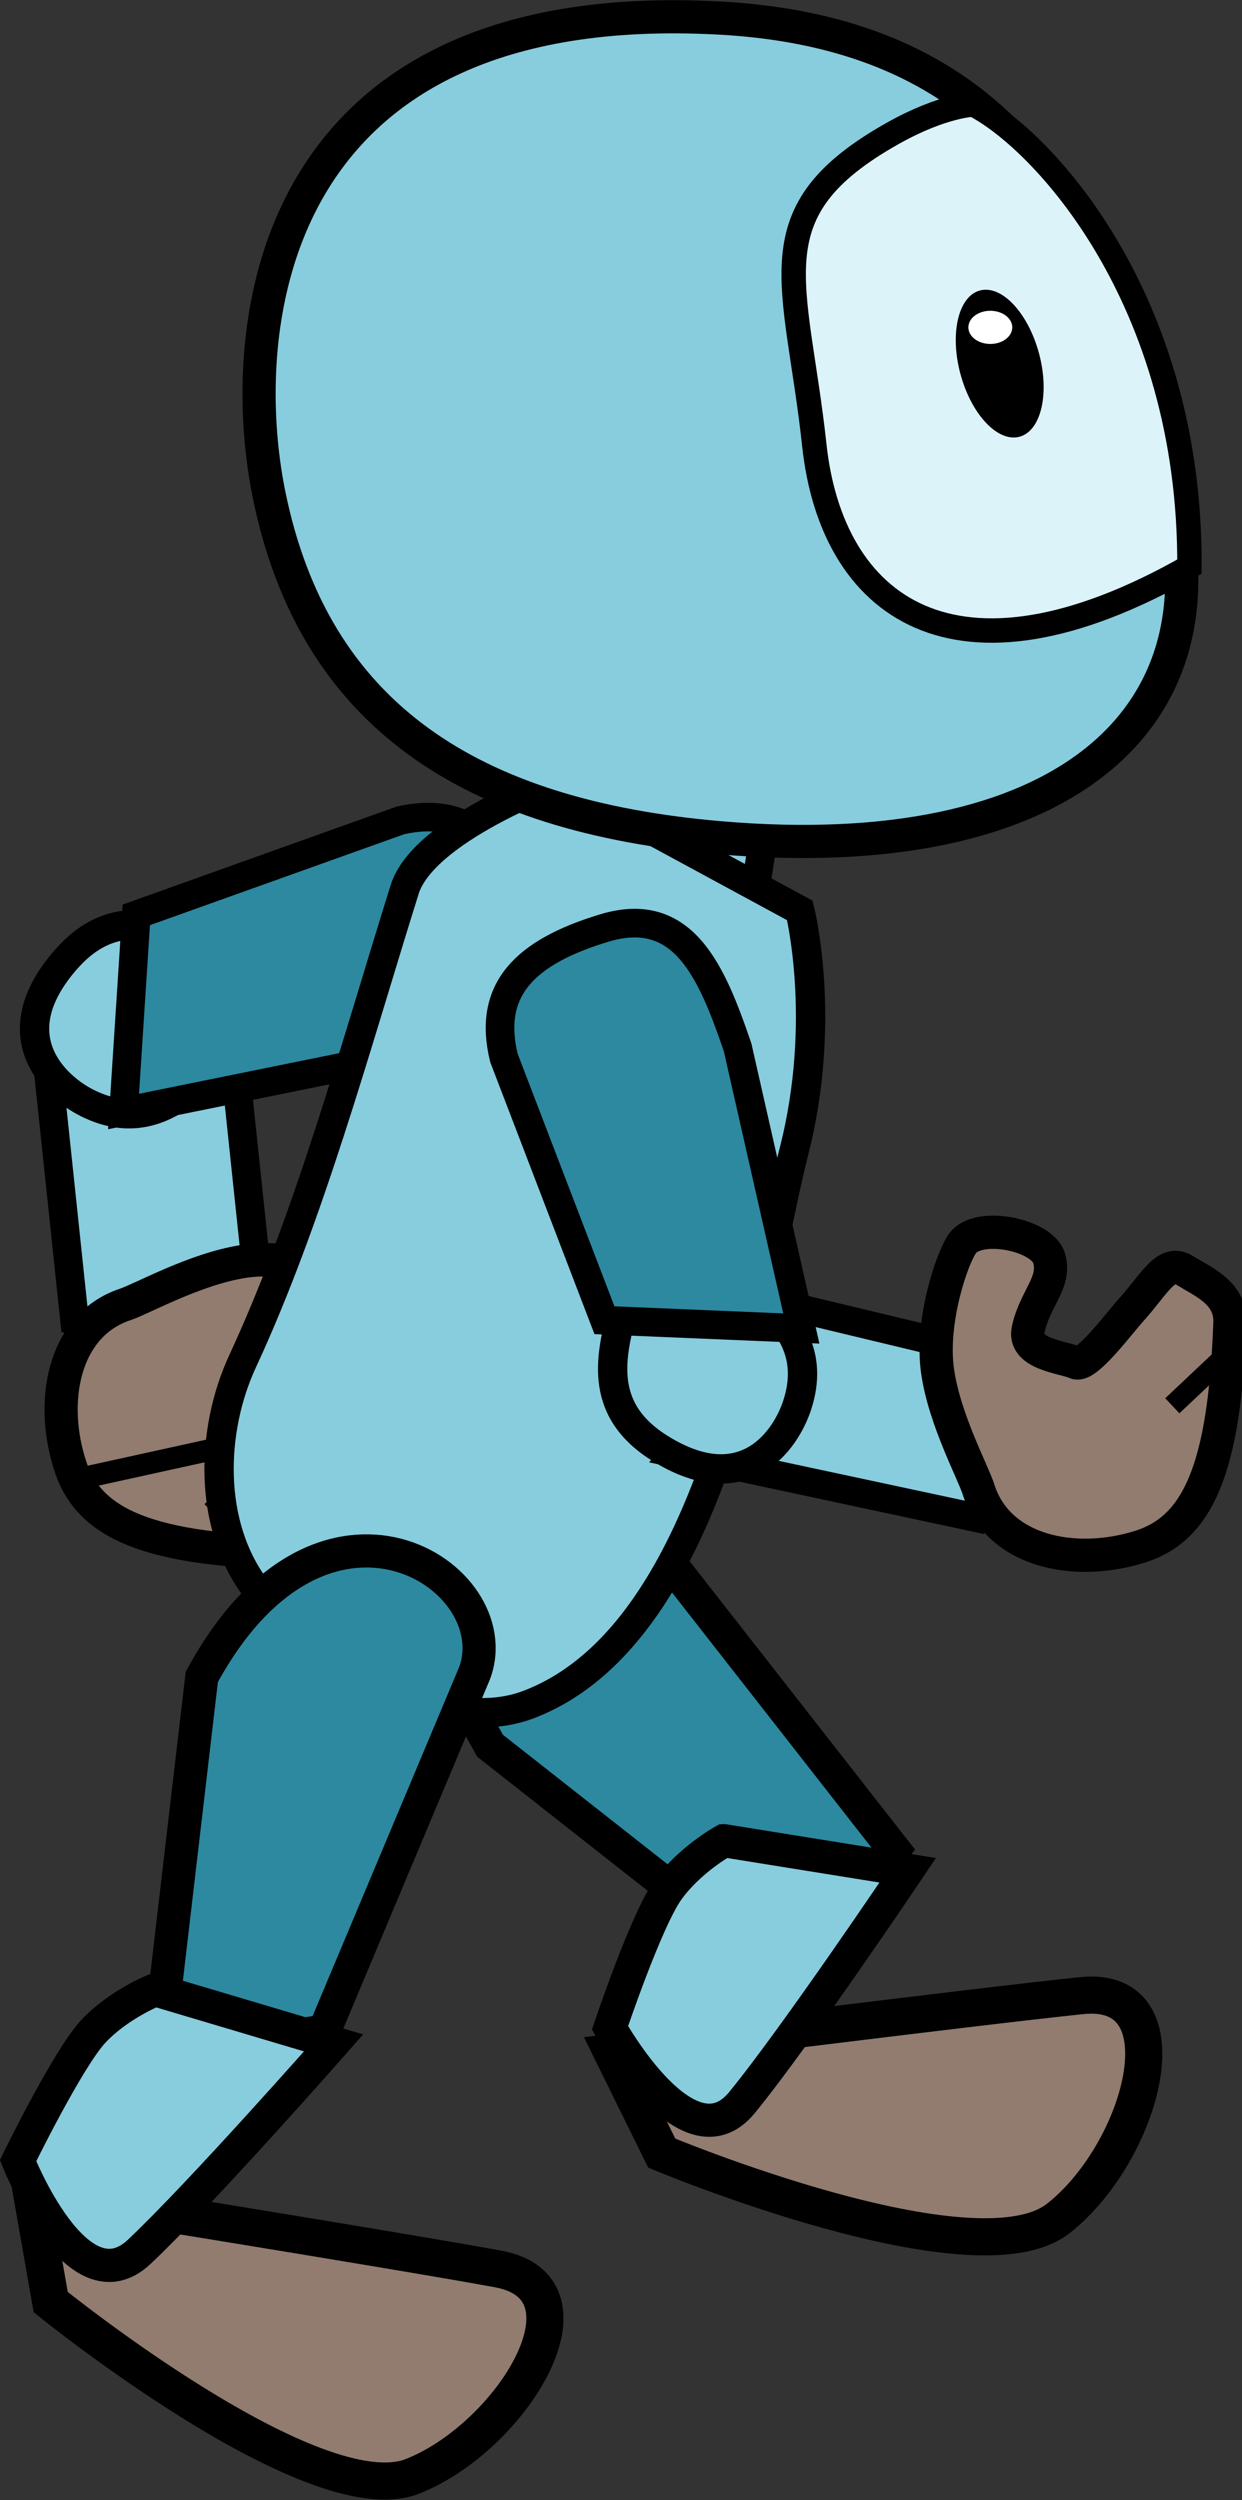<?xml version="1.0" encoding="UTF-8" standalone="no"?>
<svg
   xmlns:dc="http://purl.org/dc/elements/1.1/"
   xmlns:cc="http://creativecommons.org/ns#"
   xmlns:rdf="http://www.w3.org/1999/02/22-rdf-syntax-ns#"
   xmlns:svg="http://www.w3.org/2000/svg"
   xmlns="http://www.w3.org/2000/svg"
   xmlns:sodipodi="http://sodipodi.sourceforge.net/DTD/sodipodi-0.dtd"
   xmlns:inkscape="http://www.inkscape.org/namespaces/inkscape"
   width="26.306mm"
   height="52.917mm"
   viewBox="0 0 26.306 52.917"
   version="1.1"
   id="svg111"
   inkscape:version="1.0.1 (0767f8302a, 2020-10-17)"
   sodipodi:docname="walk5.svg"
   inkscape:export-filename="/home/karine/escoria-assets-testing/ressources/walk_right/walk_right.png"
   inkscape:export-xdpi="96"
   inkscape:export-ydpi="96">
  <rect x="0" y="0" width="26.306" height="52.917" fill="#333333" stroke="none"/>
  <defs
     id="defs105" />
  <sodipodi:namedview
     id="base"
     pagecolor="#ffffff"
     bordercolor="#666666"
     borderopacity="1.0"
     inkscape:pageopacity="0.0"
     inkscape:pageshadow="2"
     inkscape:zoom="3.3943758"
     inkscape:cx="50.63964"
     inkscape:cy="101.76658"
     inkscape:document-units="mm"
     inkscape:current-layer="layer1"
     inkscape:document-rotation="0"
     showgrid="false"
     inkscape:window-width="1848"
     inkscape:window-height="1016"
     inkscape:window-x="72"
     inkscape:window-y="27"
     inkscape:window-maximized="1"
     inkscape:snap-global="false"
     fit-margin-top="0"
     fit-margin-left="0"
     fit-margin-right="0"
     fit-margin-bottom="0" />
  <g
     inkscape:label="Calque 1"
     inkscape:groupmode="layer"
     id="layer1"
     transform="translate(-52.955,-488.914)">
    <path
       id="rect892-5-3-9-1-7-2-7-17-3-4-4-3"
       style="fill:#87cdde;fill-opacity:1;stroke:#000000;stroke-width:0.605;stroke-linecap:square;stroke-miterlimit:4;stroke-dasharray:none;stroke-opacity:1;paint-order:markers stroke fill"
       d="m 65.885,501.838 -0.94,5.995 3.688,1.949 0.94,-5.995 z" />
    <path
       id="rect858-8-6-4-9-8-2-5"
       style="fill:#2c89a0;fill-opacity:1;stroke:#000000;stroke-width:0.702;stroke-linecap:square;stroke-miterlimit:4;stroke-dasharray:none;stroke-opacity:1;paint-order:markers stroke fill"
       d="m 63.336,525.867 c -2.699,-4.662 1.6,-6.693 2.95,-4.968 l 5.604,7.164 -2.199,2.799 z"
       sodipodi:nodetypes="csccc" />
    <path
       id="rect892-5-3-9-1-7-2-7-17-7-2-5-8"
       style="fill:#87cdde;fill-opacity:1;stroke:#000000;stroke-width:0.605;stroke-linecap:square;stroke-miterlimit:4;stroke-dasharray:none;stroke-opacity:1;paint-order:markers stroke fill"
       d="m 53.897,510.829 0.637,6.035 4.066,0.933 -0.637,-6.035 z" />
    <g
       id="g1539-4-5-9-6-5"
       transform="matrix(-2.514,0.843,0.843,2.514,164.649,497.401)"
       style="fill:#917c6f;fill-opacity:1">
      <path
         id="path839-9-65-8-3-3-9-0"
         style="fill:#917c6f;fill-opacity:1;stroke:#000000;stroke-width:0.265;stroke-linecap:square;stroke-miterlimit:4;stroke-dasharray:none;stroke-opacity:1;paint-order:markers stroke fill"
         d="m 42.109,-5.142 c 0,0.488 -0.4,0.832 -1.485,1.221 -0.224,0.08 -0.369,-0.096 -0.514,-0.222 -0.127,-0.111 0.041,-0.266 0.172,-0.491 0.075,-0.129 0.335,-0.488 0.272,-0.556 -0.072,-0.079 -0.191,-0.385 -0.368,-0.282 -0.225,0.131 -0.289,0.325 -0.489,0.331 -0.199,0.006 -0.452,-0.453 -0.323,-0.624 0.087,-0.116 0.518,-0.433 0.914,-0.498 0.385,-0.063 0.85,0.027 0.997,0.027 0.52,0 0.824,0.544 0.824,1.095 z"
         sodipodi:nodetypes="sssssszssss" />
      <path
         style="fill:#917c6f;fill-opacity:1;stroke:#000000;stroke-width:0.165;stroke-linecap:butt;stroke-linejoin:miter;stroke-miterlimit:4;stroke-dasharray:none;stroke-opacity:1"
         d="m 40.854,-4.017 0.261,-0.542 v 0"
         id="path1529-7-5-1-3-9" />
    </g>
    <path
       id="path833-6-9-66-6-6-9-7-6"
       style="fill:#87cdde;fill-opacity:1;stroke:#000000;stroke-width:0.621;stroke-linecap:square;stroke-miterlimit:4;stroke-dasharray:none;stroke-opacity:1;paint-order:markers stroke fill"
       d="m 57.408,508.941 c 0.998,0.432 1.063,1.474 -0.038,2.653 -0.796,0.852 -1.621,1.143 -2.568,0.667 -0.721,-0.362 -1.847,-1.443 -0.45,-3.037 1.033,-1.179 2.125,-0.687 3.057,-0.284 z"
       sodipodi:nodetypes="sssss" />
    <path
       id="rect892-5-3-9-1-7-2-2-2-7-5-8"
       style="fill:#2c89a0;fill-opacity:1;stroke:#000000;stroke-width:0.605;stroke-linecap:square;stroke-miterlimit:4;stroke-dasharray:none;stroke-opacity:1;paint-order:markers stroke fill"
       d="m 55.842,508.279 -0.27,4.162 5.976,-1.212 c 1.617,-0.512 3.059,-1.078 2.589,-2.768 -0.47,-1.69 -1.246,-2.504 -2.698,-2.183 z"
       sodipodi:nodetypes="cccscc" />
    <path
       style="fill:none;stroke:#000000;stroke-width:0.461;stroke-linecap:butt;stroke-linejoin:miter;stroke-miterlimit:4;stroke-dasharray:none;stroke-opacity:1"
       d="m 54.419,520.261 4.615,-1.014"
       id="path1044-7-9-6" />
    <path
       id="rect856-1-3-2-4-5-1"
       style="fill:#87cdde;fill-opacity:1;stroke:#000000;stroke-width:0.621;stroke-linecap:square;stroke-miterlimit:4;stroke-dasharray:none;stroke-opacity:1;paint-order:markers stroke fill"
       d="m 61.525,507.743 c 0.4,-1.276 3.272,-2.32 3.272,-2.32 l 5.099,2.762 c 0,0 0.587,2.326 -0.126,5.106 -0.713,2.78 -1.58,10.183 -5.633,11.708 -1.953,0.735 -4.733,-1.093 -5.759,-2.453 -1.026,-1.36 -0.961,-3.36 -0.284,-4.82 1.415,-3.051 2.393,-6.67 3.431,-9.983 z"
       sodipodi:nodetypes="scczazss" />
    <g
       id="g1548-4"
       transform="matrix(0.461,0,0,0.461,-115.189,481.391)">
      <path
         id="path833-6-9-66-5-4-4"
         style="fill:#87cdde;fill-opacity:1;stroke:#000000;stroke-width:1.523;stroke-linecap:square;stroke-miterlimit:4;stroke-dasharray:none;stroke-opacity:1;paint-order:markers stroke fill"
         d="m 418.495,39.011 c 2.716,10.316 -4.933,17.13 -20.7,15.772 -11.39,-0.981 -18.635,-5.586 -20.7,-15.772 -1.572,-7.756 -0.05,-22.984 20.7,-21.863 15.35,0.829 18.166,12.236 20.7,21.863 z"
         sodipodi:nodetypes="sssss" />
      <path
         id="path833-5-4-0-0-0-4"
         style="fill:#dcf3f9;fill-opacity:1;stroke:#000000;stroke-width:1.121;stroke-linecap:square;stroke-miterlimit:4;stroke-dasharray:none;stroke-opacity:1;paint-order:markers stroke fill"
         d="m 419.386,42.337 c -10.846,6.165 -16.437,1.8 -17.234,-5.569 -0.823,-7.607 -2.818,-10.722 3.61,-14.33 2.286,-1.283 3.701,-1.32 3.701,-1.32 3.126,1.584 9.987,8.877 9.923,21.219 z"
         sodipodi:nodetypes="csscc" />
      <ellipse
         style="fill:#000000;fill-opacity:1;stroke:none;stroke-width:1.523;stroke-linecap:square;paint-order:markers stroke fill"
         id="path1506-7-5-1-4"
         cx="-387.696"
         cy="139.472"
         rx="1.866"
         ry="3.479"
         transform="matrix(-0.965,0.262,0.262,0.965,0,0)" />
      <ellipse
         style="fill:#ffffff;fill-opacity:1;stroke:none;stroke-width:0.658;stroke-linecap:square;stroke-miterlimit:4;stroke-dasharray:none;paint-order:markers stroke fill"
         id="path1541-2-4-4-7"
         cx="-410.237"
         cy="31.35"
         rx="1.008"
         ry="0.762"
         transform="scale(-1,1)" />
    </g>
    <g
       id="g1751"
       transform="matrix(0.449,-0.104,0.104,0.449,-145.828,507.967)">
      <g
         id="g1759"
         transform="translate(-44.778,-36.462)">
        <path
           id="rect892-5-3-9-1-7-2-7-17-6-7-4"
           style="fill:#87cdde;fill-opacity:1;stroke:#000000;stroke-width:1.312;stroke-linecap:square;stroke-miterlimit:4;stroke-dasharray:none;stroke-opacity:1;paint-order:markers stroke fill"
           d="m 489.495,165.558 12.841,6.019 6.197,-5.23 -11.785,-5.884 z"
           sodipodi:nodetypes="ccccc" />
        <g
           id="g1539-4-2-6-8"
           transform="matrix(0.457,5.737,5.737,-0.457,519.57,-69.393)"
           style="fill:#917c6f;fill-opacity:1">
          <path
             id="path839-9-65-8-0-8-1"
             style="fill:#917c6f;fill-opacity:1;stroke:#000000;stroke-width:0.265;stroke-linecap:square;stroke-miterlimit:4;stroke-dasharray:none;stroke-opacity:1;paint-order:markers stroke fill"
             d="m 42.109,-5.142 c 0,0.488 -0.4,0.832 -1.485,1.221 -0.224,0.08 -0.369,-0.096 -0.514,-0.222 -0.127,-0.111 0.041,-0.266 0.172,-0.491 0.075,-0.129 0.335,-0.488 0.272,-0.556 -0.072,-0.079 -0.191,-0.385 -0.368,-0.282 -0.225,0.131 -0.289,0.325 -0.489,0.331 -0.199,0.006 -0.452,-0.453 -0.323,-0.624 0.087,-0.116 0.518,-0.433 0.914,-0.498 0.385,-0.063 0.85,0.027 0.997,0.027 0.52,0 0.824,0.544 0.824,1.095 z"
             sodipodi:nodetypes="sssssszssss" />
          <path
             style="fill:#917c6f;fill-opacity:1;stroke:#000000;stroke-width:0.165;stroke-linecap:butt;stroke-linejoin:miter;stroke-miterlimit:4;stroke-dasharray:none;stroke-opacity:1"
             d="m 40.854,-4.017 0.261,-0.542 v 0"
             id="path1529-7-6-8-0" />
        </g>
        <path
           id="path833-6-9-66-6-1-4-3"
           style="fill:#87cdde;fill-opacity:1;stroke:#000000;stroke-width:1.347;stroke-linecap:square;stroke-miterlimit:4;stroke-dasharray:none;stroke-opacity:1;paint-order:markers stroke fill"
           d="m 488.65,158.458 c 1.091,-2.094 3.358,-2.072 5.739,0.497 1.72,1.856 2.222,3.689 1.044,5.665 -0.897,1.505 -3.413,3.773 -6.646,0.501 -2.392,-2.421 -1.155,-4.709 -0.137,-6.663 z"
           sodipodi:nodetypes="sssss" />
        <path
           id="rect892-5-3-9-1-7-2-2-5-3-0"
           style="fill:#2c89a0;fill-opacity:1;stroke:#000000;stroke-width:1.314;stroke-linecap:square;stroke-miterlimit:4;stroke-dasharray:none;stroke-opacity:1;paint-order:markers stroke fill"
           d="m 487.667,158.851 8.728,2.411 0.061,-13.236 c -0.373,-3.663 -0.941,-6.978 -4.74,-6.725 -3.799,0.253 -5.873,1.543 -5.831,4.772 z"
           sodipodi:nodetypes="cccscc" />
      </g>
    </g>
    <path
       id="rect892-5-0-2-3-9-1-0-7-6"
       style="fill:#917c6f;fill-opacity:1;stroke:#000000;stroke-width:0.786;stroke-linecap:square;stroke-miterlimit:4;stroke-dasharray:none;stroke-opacity:1;paint-order:markers stroke fill"
       d="m 65.919,532.356 c 0,0 7.679,-0.966 9.946,-1.201 2.266,-0.235 1.274,3.34 -0.5,4.72 -1.774,1.38 -8.394,-1.386 -8.394,-1.386 z"
       sodipodi:nodetypes="czzcc"
       inkscape:transform-center-x="-6.6902741"
       inkscape:transform-center-y="0.50602923" />
    <path
       id="rect875-9-1-5-2-3-8-1"
       style="fill:#87cdde;fill-opacity:1;stroke:#000000;stroke-width:0.702;stroke-linecap:square;stroke-miterlimit:4;stroke-dasharray:none;stroke-opacity:1;paint-order:markers stroke fill"
       d="m 68.289,527.876 3.892,0.626 c 0,0 -2.363,3.514 -3.51,4.916 -1.146,1.402 -2.796,-1.581 -2.796,-1.581 0,0 0.766,-2.281 1.228,-2.922 0.462,-0.642 1.185,-1.039 1.185,-1.039 z"
       sodipodi:nodetypes="cczczc" />
    <path
       id="rect858-8-6-4-3-4-5"
       style="fill:#2c89a0;fill-opacity:1;stroke:#000000;stroke-width:0.702;stroke-linecap:square;stroke-miterlimit:4;stroke-dasharray:none;stroke-opacity:1;paint-order:markers stroke fill"
       d="m 57.229,524.41 c 2.567,-4.737 6.544,-2.131 5.777,-0.079 l -3.183,7.575 -3.535,0.531 z"
       sodipodi:nodetypes="csccc" />
    <path
       id="rect892-5-0-2-3-9-6-4-9"
       style="fill:#917c6f;fill-opacity:1;stroke:#000000;stroke-width:0.786;stroke-linecap:square;stroke-miterlimit:4;stroke-dasharray:none;stroke-opacity:1;paint-order:markers stroke fill"
       d="m 53.618,535.301 c 0,0 7.642,1.229 9.883,1.639 2.241,0.41 0.285,3.563 -1.805,4.389 -2.09,0.826 -7.667,-3.687 -7.667,-3.687 z"
       sodipodi:nodetypes="czzcc" />
    <path
       id="rect875-9-1-5-1-3-8"
       style="fill:#87cdde;fill-opacity:1;stroke:#000000;stroke-width:0.702;stroke-linecap:square;stroke-miterlimit:4;stroke-dasharray:none;stroke-opacity:1;paint-order:markers stroke fill"
       d="m 56.243,531.032 3.778,1.124 c 0,0 -2.798,3.179 -4.116,4.421 -1.318,1.242 -2.567,-1.929 -2.567,-1.929 0,0 1.055,-2.162 1.596,-2.739 0.542,-0.577 1.309,-0.877 1.309,-0.877 z"
       sodipodi:nodetypes="cczczc" />
    <g
       id="g1759-7"
       transform="rotate(-13.054,-1268.153,124.118)"
       inkscape:export-xdpi="96"
       inkscape:export-ydpi="96" />
  </g>
</svg>
